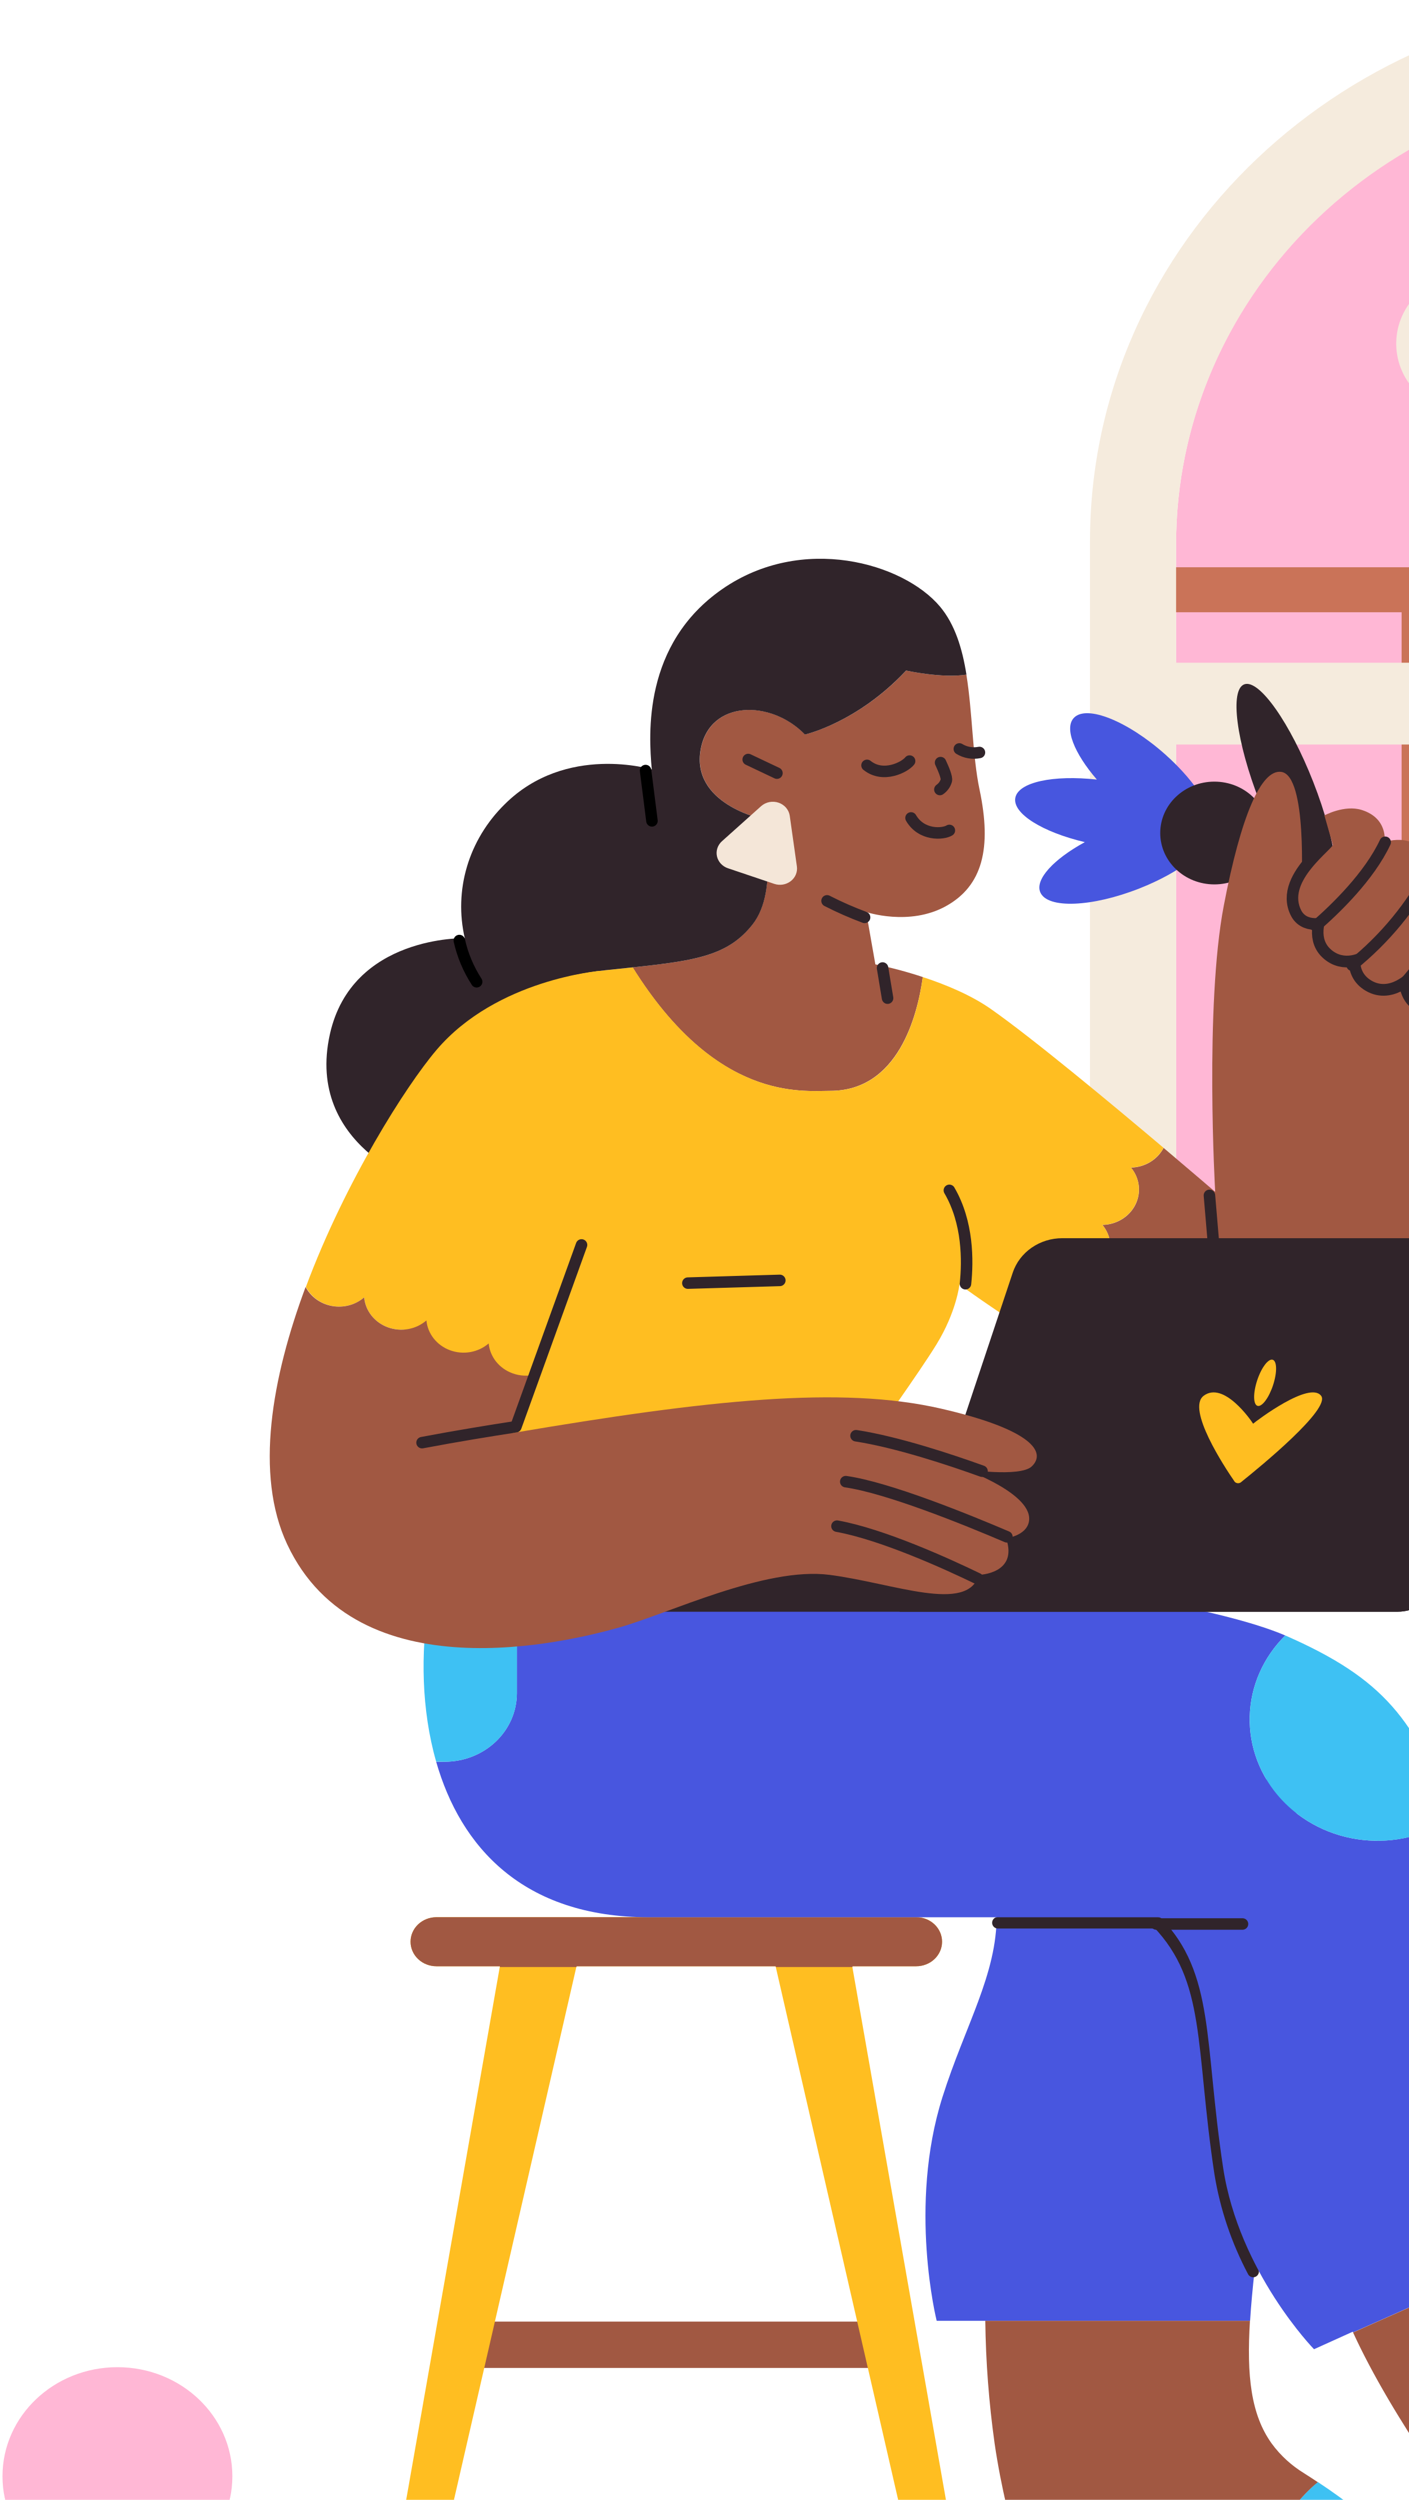 <svg width="490" height="869" viewBox="0 0 490 869" fill="none" xmlns="http://www.w3.org/2000/svg">
<path d="M578.497 28.291H590.387C635.319 28.301 678.406 45.24 710.173 75.382C741.941 105.525 759.787 146.402 759.787 189.025V495.663H409.005V189.025C409.005 167.913 413.389 147.008 421.908 127.503C430.426 107.999 442.912 90.278 458.651 75.351C474.391 60.425 493.076 48.587 513.639 40.512C534.203 32.437 556.242 28.284 578.497 28.291Z" fill="#FFB7D5"/>
<path d="M648.085 311.08V500.437H492.431V311.08H648.085ZM652.209 307.167H488.306V504.35H652.209V307.167Z" fill="#CA7358"/>
<path d="M652.209 307.157H488.306V347.92H652.209V307.157Z" fill="#CA7358"/>
<path d="M487.43 208.687V501.386H393.743V208.687H487.43ZM491.555 204.774H389.618V505.299H491.555V204.774Z" fill="#CA7358"/>
<path d="M491.555 197.193H389.618V212.835H491.555V197.193Z" fill="#CA7358"/>
<path d="M511.54 144.104C525.892 144.104 537.527 133.067 537.527 119.453C537.527 105.838 525.892 94.801 511.54 94.801C497.188 94.801 485.553 105.838 485.553 119.453C485.553 133.067 497.188 144.104 511.54 144.104Z" fill="#F5EBDD"/>
<path d="M804.758 495.82H364.033V524.257H804.758V495.82Z" fill="#F5EBDD"/>
<path d="M591.357 0H577.466C467.888 0 379.059 84.265 379.059 188.213V524.257H789.806V188.213C789.775 84.265 700.935 0 591.357 0ZM569.413 495.82H409.005V258.812H569.413V495.82ZM569.413 230.375H409.005V189.181C409.007 148.036 425.641 108.457 455.483 78.597C485.324 48.736 526.1 30.868 569.413 28.672V230.375ZM759.787 495.82H599.39V258.812H759.787V495.82ZM759.787 230.375H599.39V28.672C642.702 30.868 683.477 48.737 713.316 78.597C743.156 108.458 759.788 148.036 759.787 189.181V230.375Z" fill="#F5EBDD"/>
<path d="M40.837 898.727C62.912 898.727 80.807 881.751 80.807 860.81C80.807 839.869 62.912 822.894 40.837 822.894C18.762 822.894 0.867 839.869 0.867 860.81C0.867 881.751 18.762 898.727 40.837 898.727Z" fill="#FFB7D5"/>
<path d="M161.655 807.046V823.158H308.564V807.046H161.655Z" fill="#A15842"/>
<path d="M332.767 890.666L296.375 683.524H318.629C321.014 683.524 323.301 682.625 324.987 681.026C326.674 679.426 327.621 677.256 327.621 674.994C327.621 672.731 326.674 670.562 324.987 668.962C323.301 667.362 321.014 666.464 318.629 666.464H151.766C149.381 666.464 147.094 667.362 145.408 668.962C143.721 670.562 142.774 672.731 142.774 674.994C142.774 677.256 143.721 679.426 145.408 681.026C147.094 682.625 149.381 683.524 151.766 683.524H173.845L137.453 890.666C137.273 891.691 137.331 892.742 137.623 893.744C137.914 894.746 138.432 895.676 139.141 896.469C139.849 897.262 140.731 897.899 141.725 898.337C142.72 898.774 143.802 899 144.898 899C146.621 899.002 148.292 898.443 149.634 897.418C150.975 896.393 151.906 894.963 152.272 893.366L200.492 683.524H269.728L317.938 893.366C318.307 894.963 319.241 896.392 320.583 897.417C321.926 898.442 323.598 899 325.322 899C326.418 899 327.5 898.774 328.495 898.337C329.489 897.899 330.371 897.262 331.08 896.469C331.788 895.676 332.306 894.746 332.597 893.744C332.889 892.742 332.947 891.691 332.767 890.666Z" fill="#FFBE21"/>
<path d="M318.629 683.524C321.014 683.524 323.301 682.625 324.987 681.026C326.674 679.426 327.621 677.256 327.621 674.994C327.621 672.731 326.674 670.562 324.987 668.962C323.301 667.362 321.014 666.464 318.629 666.464H151.766C149.381 666.464 147.094 667.362 145.408 668.962C143.721 670.562 142.774 672.731 142.774 674.994C142.774 677.256 143.721 679.426 145.408 681.026C147.094 682.625 149.381 683.524 151.766 683.524H173.845V683.788H200.471L200.533 683.524H269.769L269.831 683.788H296.458V683.524H318.629Z" fill="#A15842"/>
<path d="M328.518 806.772H434.734C436.054 785.378 440.767 757 444.675 718.662C448.15 684.669 451.141 656.133 450.945 632.577C450.615 593.311 344.729 640.834 344.729 640.834C344.729 649.413 346.554 657.65 346.606 665.632C346.729 686.371 335.654 704.018 327.745 729.032C315.751 766.958 325.744 806.772 325.744 806.772H328.518Z" fill="#4856DF"/>
<path d="M440.396 888.299H347.41C346.119 888.689 345.018 889.503 344.305 890.596C343.591 891.688 343.313 892.986 343.519 894.256C343.726 895.526 344.404 896.684 345.431 897.522C346.458 898.359 347.767 898.821 349.122 898.824L485.955 899C487.162 886.381 479.603 876.883 458.277 862.806C446.109 872.813 440.396 888.299 440.396 888.299Z" fill="#3EC1F3"/>
<path d="M453.482 859.744C449.065 857.035 445.25 853.533 442.252 849.433C435.033 839.387 433.507 825.858 434.693 806.772H342.646C342.823 821.042 343.908 835.288 345.894 849.433C348.245 865.447 351.421 876.462 353.968 888.045H349.132C348.548 888.044 347.966 888.13 347.41 888.299H440.395C440.395 888.299 446.108 872.813 458.277 862.865C456.751 861.841 455.152 860.801 453.482 859.744Z" fill="#A15842"/>
<path d="M435.807 789.633C430.114 778.884 426.234 767.354 424.308 755.464C417.575 711.081 421.565 688.327 402.58 668.4H347.028" stroke="#30242A" stroke-width="4" stroke-linecap="round" stroke-linejoin="round"/>
<path d="M470.446 810.558L470.549 810.793L552.552 774.363C546.169 756.246 539.496 732.142 528.535 700.594C518.264 671.071 511.468 649.012 505.033 631.941C496.034 638.091 484.936 640.827 473.92 639.613C462.903 638.398 452.762 633.322 445.489 625.379C438.215 617.437 434.334 607.202 434.607 596.684C434.88 586.166 439.288 576.125 446.965 568.532C403.189 549.769 247.711 537.532 247.711 537.532L159.758 525.206C155.117 532.484 151.168 544.017 149.023 557.488H179.753V588.664C179.737 594.968 177.087 601.009 172.384 605.463C167.681 609.917 161.309 612.42 154.664 612.426H152.911C152.498 612.426 152.086 612.426 151.683 612.426C160.078 641.773 181.671 666.493 225.746 666.493H403.633C422.617 686.4 418.627 709.154 425.36 753.556C430.867 789.878 456.968 816.652 456.968 816.652L470.446 810.558Z" fill="#4856DF"/>
<path d="M596.172 820.859C587.654 819.313 580.972 816.623 575.455 812.554C565.287 805.041 559.058 792.813 552.551 774.402L470.548 810.832C477.499 825.985 487.254 841.92 496.546 855.831C504.661 867.941 512.406 878.497 517.613 885.569L514.654 886.929C514.318 887.085 513.997 887.268 513.695 887.477L595.368 852.339C593.433 841.898 593.707 831.198 596.172 820.859Z" fill="#A15842"/>
<path d="M479.067 639.914C488.392 639.92 497.48 637.129 505.033 631.942C492.236 597.821 481.14 583.607 447.584 568.796L446.965 568.532C440.932 574.499 436.882 582.016 435.317 590.149C433.751 598.281 434.74 606.671 438.161 614.275C441.581 621.879 447.283 628.361 454.555 632.916C461.828 637.471 470.352 639.898 479.067 639.895V639.914Z" fill="#3EC1F3"/>
<path d="M154.664 612.426C161.322 612.426 167.707 609.917 172.416 605.452C177.125 600.987 179.771 594.931 179.774 588.615V557.439H149.044C146.332 574.353 146.486 594.25 151.684 612.396C152.086 612.396 152.498 612.396 152.911 612.396L154.664 612.426Z" fill="#3EC1F3"/>
<path d="M402.117 668.831H432.094" stroke="#30242A" stroke-width="4" stroke-linecap="round" stroke-linejoin="round"/>
<path d="M531.061 367.358C531.061 367.358 477.097 308.585 413.336 287.269" stroke="#30242A" stroke-width="4" stroke-linecap="round" stroke-linejoin="round"/>
<path d="M361.796 310.229C359.836 305.738 366.374 298.695 377.264 292.747C362.518 289.265 352.04 282.779 353.092 277.33C354.144 271.882 366.354 269.319 381.451 271.001C373.51 261.806 370.015 253.021 373.521 249.48C377.986 244.951 392.155 250.664 405.159 262.197C416.502 272.273 423.205 283.484 421.782 289.187C420.988 294.997 410.542 303.234 396.187 308.869C379.677 315.364 364.302 315.971 361.796 310.229Z" fill="#4756DF"/>
<path d="M422.318 307.44C432.718 307.44 441.148 299.443 441.148 289.578C441.148 279.713 432.718 271.715 422.318 271.715C411.918 271.715 403.488 279.713 403.488 289.578C403.488 299.443 411.918 307.44 422.318 307.44Z" fill="#30242A"/>
<path d="M461.993 312.583C467.167 310.761 464.815 292.561 456.741 271.932C448.666 251.303 437.927 236.057 432.753 237.88C427.579 239.702 429.931 257.902 438.005 278.531C446.08 299.16 456.819 314.406 461.993 312.583Z" fill="#30242A"/>
<path d="M461.072 316.166C461.072 316.166 469.074 337.022 465.073 358.827" stroke="#30242A" stroke-width="4" stroke-linecap="round" stroke-linejoin="round"/>
<path d="M315.143 233.094C298.086 251.299 279.958 255.32 279.958 255.32C268.232 243.19 246.958 243.19 243.71 260.377C240.173 279.424 265.005 284.667 265.005 284.667C265.005 284.667 271.264 309.24 261.664 321.38C253.187 332.141 242.297 333.912 219.981 336.279C249.062 382.892 278.761 379.214 288.651 379.214C312.369 379.214 319.051 353.105 320.918 339.644C315.517 337.858 310.007 336.384 304.418 335.232L301.221 317.037C301.221 317.037 316.143 322.085 328.941 315.012C341.738 307.939 344.935 294.782 340.666 274.562C338.139 262.578 338.232 247.758 336.066 234.513C327.621 235.873 315.143 233.094 315.143 233.094Z" fill="#A15842"/>
<path d="M492.555 334.655C488.028 317.467 452.585 308.145 452.585 308.145C452.585 308.145 454.709 269.563 445.583 268.331C438.591 267.352 431.589 283.503 425.598 314.787C418.895 349.749 422.597 414.323 422.597 414.323C422.597 414.323 415.182 407.935 404.664 399.043C403.613 401.058 402 402.762 400 403.969C398 405.177 395.69 405.841 393.32 405.89C394.816 407.689 395.753 409.847 396.026 412.123C396.298 414.399 395.896 416.702 394.864 418.773C393.832 420.844 392.211 422.6 390.184 423.845C388.157 425.089 385.804 425.772 383.39 425.817C384.885 427.615 385.822 429.774 386.095 432.05C386.368 434.326 385.965 436.629 384.933 438.7C383.901 440.77 382.281 442.527 380.253 443.771C378.226 445.016 375.873 445.699 373.459 445.744C375.028 447.632 375.981 449.914 376.198 452.31C376.415 454.705 375.888 457.108 374.681 459.223C373.475 461.337 371.641 463.07 369.408 464.207C367.175 465.344 364.64 465.836 362.115 465.622C384.008 479.141 413.769 494.91 433.6 494.91C537.527 494.871 495.556 346.032 492.555 334.655Z" fill="#A15842"/>
<path d="M374.964 458.588C375.995 456.517 376.397 454.215 376.126 451.939C375.855 449.664 374.92 447.505 373.428 445.705C375.842 445.66 378.195 444.977 380.222 443.732C382.249 442.488 383.87 440.731 384.902 438.661C385.934 436.59 386.337 434.287 386.064 432.011C385.791 429.735 384.854 427.576 383.358 425.778C385.773 425.733 388.126 425.05 390.153 423.806C392.18 422.561 393.801 420.805 394.833 418.734C395.865 416.663 396.267 414.36 395.994 412.084C395.722 409.808 394.785 407.65 393.289 405.851C395.659 405.802 397.969 405.138 399.969 403.93C401.969 402.723 403.582 401.019 404.633 399.004C386.504 383.685 359.166 360.97 344.615 350.767C337.572 345.827 328.6 342.168 320.897 339.644C319.082 353.144 312.441 379.214 288.723 379.214C278.875 379.214 249.134 382.892 220.053 336.279L210.711 337.257C178.536 340.652 163.893 357.076 155.272 376.7C149.94 388.84 145.671 411.085 145.671 411.085C142.363 431.48 140.661 452.079 140.577 472.714L182.414 509.447L294.735 512.078C303.727 499.498 320.227 476.265 325.672 467.353C332.663 455.976 333.664 446.497 333.664 446.497C333.664 446.497 345.667 455.399 362.115 465.563C364.751 465.782 367.395 465.232 369.691 463.985C371.988 462.738 373.828 460.855 374.964 458.588Z" fill="#FFBE21"/>
<path d="M326.878 210.84C314.091 195.677 278.906 185.562 251.186 204.775C223.467 223.987 225.602 255.34 226.664 267.48C226.664 267.48 196.82 258.372 175.494 279.61C169.322 285.681 164.828 293.106 162.41 301.222C159.992 309.339 159.726 317.897 161.635 326.135C161.635 326.135 122.366 325.088 114.724 359.512C110.383 379.077 118.488 392.097 127.481 400.158C132.755 404.853 138.916 408.56 145.64 411.085C145.64 411.085 149.91 388.84 155.241 376.7C163.862 357.076 178.506 340.652 210.68 337.257L220.023 336.279C242.338 333.912 253.228 332.112 261.705 321.381C271.295 309.241 265.005 284.667 265.005 284.667C265.005 284.667 240.142 279.424 243.679 260.397C246.886 243.21 268.202 243.21 279.927 255.34C279.927 255.34 298.056 251.3 315.112 233.095C315.112 233.095 327.59 235.873 336.097 234.513C334.643 225.396 332.086 217.032 326.878 210.84Z" fill="#30242A"/>
<path d="M494.772 348.164C491.751 346.844 489.946 343.518 490.462 337.159C490.462 337.159 484.212 344.594 477.561 341.287C470.91 337.981 473.57 330.859 473.57 330.859C473.57 330.859 467.568 334.655 462.577 329.881C458.05 325.587 461.546 318.504 461.546 318.504C461.546 318.504 454.905 321.077 452.554 316.606C449.594 311.011 453.193 305.151 457.091 300.661" stroke="#30242A" stroke-width="8" stroke-linecap="round" stroke-linejoin="round"/>
<path d="M159.737 326.956C160.867 332.025 162.904 336.872 165.76 341.288" stroke="black" stroke-width="4" stroke-miterlimit="10" stroke-linecap="round"/>
<path d="M420.596 415.546L423.102 445.098" stroke="#30242A" stroke-width="4" stroke-linecap="round" stroke-linejoin="round"/>
<path d="M330.158 413.795C336.685 424.946 336.603 438.329 335.757 446.262" stroke="#30242A" stroke-width="4" stroke-linecap="round" stroke-linejoin="round"/>
<path d="M271.192 445.098L239.214 446.047" stroke="#30242A" stroke-width="4" stroke-linecap="round" stroke-linejoin="round"/>
<path d="M300.675 318.905C296.206 317.241 291.846 315.324 287.62 313.163" stroke="#30242A" stroke-width="4" stroke-linecap="round" stroke-linejoin="round"/>
<path d="M308.667 346.981L306.924 336.504" stroke="#30242A" stroke-width="4" stroke-linecap="round" stroke-linejoin="round"/>
<path d="M224.509 267.861L226.726 285.352" stroke="black" stroke-width="4" stroke-miterlimit="10" stroke-linecap="round"/>
<path d="M330.158 288.678C327.9 290.067 320.413 290.527 316.824 284.335" stroke="#30242A" stroke-width="4" stroke-linecap="round" stroke-linejoin="round"/>
<path d="M270.192 268.761L260.199 264.027" stroke="#30242A" stroke-width="4" stroke-linecap="round" stroke-linejoin="round"/>
<path d="M316.329 264.564C314.731 266.628 307.192 270.629 301.52 266.061" stroke="#30242A" stroke-width="4" stroke-linecap="round" stroke-linejoin="round"/>
<path d="M340.614 261.581C339.42 261.821 338.189 261.836 336.989 261.625C335.789 261.413 334.645 260.98 333.622 260.348" stroke="#30242A" stroke-width="4" stroke-linecap="round" stroke-linejoin="round"/>
<path d="M327.095 265.102C328.24 267.558 329.343 270.268 329.106 271.305C328.754 272.566 327.961 273.676 326.858 274.454" stroke="#30242A" stroke-width="4" stroke-linecap="round" stroke-linejoin="round"/>
<path d="M264.716 280.216L251.073 292.425C250.334 293.085 249.786 293.915 249.482 294.833C249.177 295.752 249.126 296.729 249.333 297.672C249.539 298.615 249.998 299.492 250.663 300.219C251.329 300.946 252.18 301.499 253.135 301.826L269.264 307.255C270.222 307.576 271.252 307.659 272.254 307.495C273.256 307.331 274.197 306.926 274.986 306.318C275.776 305.711 276.388 304.921 276.763 304.025C277.139 303.128 277.266 302.156 277.132 301.199L274.647 283.591C274.501 282.568 274.062 281.602 273.377 280.799C272.692 279.996 271.788 279.387 270.763 279.039C269.738 278.69 268.632 278.616 267.566 278.824C266.499 279.031 265.513 279.513 264.716 280.216Z" fill="#F4E6D8"/>
<path d="M460.577 283.464C460.577 283.464 467.568 279.668 473.57 281.566C482.851 284.501 481.49 292.698 481.49 292.698C481.49 292.698 494.504 288.247 497.03 301.297C497.03 301.297 508.766 303.792 506.126 314.924C506.126 314.924 515.623 315.403 513.736 327.211C511.849 339.018 503.548 348.83 498.556 348.83C493.4 348.83 489.76 345.826 490.461 337.091C490.461 337.091 484.212 344.525 477.561 341.219C470.909 337.913 473.57 330.791 473.57 330.791C473.57 330.791 467.568 334.587 462.577 329.813C458.05 325.518 461.546 318.436 461.546 318.436C461.546 318.436 454.905 321.009 452.554 316.538C447.552 307.059 461.309 296.866 463.546 293.794L460.577 283.464Z" fill="#A15842"/>
<path d="M457.607 321.889C464.475 315.912 476.169 304.633 481.717 292.796" stroke="#30242A" stroke-width="4" stroke-linecap="round" stroke-linejoin="round"/>
<path d="M470.219 335.536C481.632 326.328 490.948 315.011 497.598 302.275" stroke="#30242A" stroke-width="4" stroke-linecap="round" stroke-linejoin="round"/>
<path d="M487.884 342.559C490.977 338.979 501.795 326.115 507.157 315.932" stroke="#30242A" stroke-width="4" stroke-linecap="round" stroke-linejoin="round"/>
<path d="M485.945 560.286H312.864L352.205 442.379C353.369 438.907 355.667 435.878 358.767 433.728C361.867 431.579 365.608 430.422 369.448 430.425H515.706C518.548 430.424 521.35 431.058 523.885 432.277C526.42 433.495 528.616 435.263 530.296 437.438C531.975 439.613 533.091 442.132 533.552 444.792C534.013 447.452 533.806 450.178 532.948 452.748L500.413 550.249C499.435 553.161 497.507 555.703 494.906 557.507C492.305 559.312 489.167 560.285 485.945 560.286Z" fill="#30242A"/>
<path d="M212.412 547.011C211.902 548.538 211.778 550.159 212.051 551.74C212.324 553.321 212.986 554.819 213.983 556.112C214.981 557.405 216.286 558.457 217.792 559.182C219.298 559.907 220.963 560.285 222.652 560.286H485.945C489.165 560.279 492.298 559.301 494.894 557.493C497.489 555.685 499.411 553.141 500.382 550.229L501.413 547.011H212.412Z" fill="#30242A"/>
<path d="M459.432 485.206C455.411 479.982 437.127 493.775 435.786 494.92C435.085 493.775 425.577 479.982 418.596 485.206C412.542 489.735 425.814 509.955 429.393 515.111C429.541 515.268 429.722 515.393 429.924 515.479C430.127 515.565 430.346 515.609 430.568 515.609C430.79 515.609 431.01 515.565 431.212 515.479C431.415 515.393 431.596 515.268 431.744 515.111C438.251 509.907 462.928 489.686 459.432 485.206Z" fill="#FFBE21"/>
<path d="M442.726 481.514C444.179 477.088 444.118 473.134 442.59 472.683C441.062 472.231 438.646 475.453 437.193 479.879C435.739 484.305 435.8 488.258 437.328 488.71C438.856 489.161 441.273 485.94 442.726 481.514Z" fill="#FFBE21"/>
<path d="M113.239 453.384C115.486 454.205 117.929 454.419 120.295 454.001C122.662 453.583 124.861 452.55 126.645 451.017C126.857 453.301 127.737 455.484 129.188 457.318C130.638 459.153 132.601 460.566 134.853 461.398C137.105 462.23 139.558 462.449 141.935 462.028C144.311 461.608 146.516 460.565 148.301 459.018C148.518 461.3 149.402 463.479 150.854 465.31C152.305 467.141 154.267 468.551 156.518 469.381C158.768 470.212 161.219 470.43 163.593 470.011C165.967 469.593 168.171 468.553 169.957 467.011C170.122 468.812 170.704 470.556 171.662 472.119C172.62 473.683 173.929 475.026 175.497 476.054C177.065 477.082 178.853 477.768 180.733 478.065C182.613 478.362 184.539 478.262 186.374 477.771L201.966 438.045C207.971 422.795 210.818 406.59 210.35 390.317L208.772 337.492C208.772 337.492 172.792 340.329 151.807 364.981C141.041 377.629 119.911 411.046 106.371 447.377C107.794 450.12 110.243 452.261 113.239 453.384Z" fill="#FFBE21"/>
<path d="M178.196 477.38C175.938 476.555 173.968 475.146 172.51 473.313C171.052 471.481 170.164 469.297 169.946 467.011C168.161 468.553 165.957 469.592 163.583 470.011C161.208 470.43 158.758 470.212 156.507 469.381C154.257 468.551 152.295 467.141 150.843 465.31C149.392 463.479 148.508 461.3 148.291 459.018C146.506 460.565 144.301 461.608 141.925 462.028C139.548 462.449 137.095 462.23 134.843 461.398C132.59 460.566 130.628 459.152 129.178 457.318C127.727 455.483 126.847 453.301 126.635 451.016C125.15 452.299 123.372 453.237 121.441 453.757C119.509 454.277 117.477 454.364 115.504 454.013C113.53 453.661 111.67 452.879 110.069 451.73C108.469 450.58 107.171 449.093 106.279 447.387C94.543 478.877 88.5 512.567 99.864 536.818C124.325 589.046 197.738 570.665 215.063 565.832C232.387 561 266.046 544.556 288.475 547.461C310.905 550.366 336.386 561 340.47 547.461C340.47 547.461 354.195 547.128 349.875 534.744C349.875 534.744 356.774 533.932 357.794 529.099C359.857 519.425 335.365 510.728 335.365 510.728C335.365 510.728 354.742 513.663 358.815 509.75C363.971 504.859 358.96 496.964 327.311 489.686C292.549 481.704 246.67 486.536 178.361 498.138L186.353 477.761C183.663 478.478 180.799 478.345 178.196 477.38Z" fill="#A15842"/>
<path d="M202.235 432.772L179.414 495.966" stroke="#30242A" stroke-width="4" stroke-linecap="round" stroke-linejoin="round"/>
<path d="M341.522 511.422C330.447 507.431 312.008 501.307 297.695 499.097" stroke="#30242A" stroke-width="4" stroke-linecap="round" stroke-linejoin="round"/>
<path d="M350.163 534.235C335.932 528.16 308.749 517.136 294.127 515.062" stroke="#30242A" stroke-width="4" stroke-linecap="round" stroke-linejoin="round"/>
<path d="M178.526 496.104C170.854 497.278 158.809 499.224 146.775 501.504" stroke="#30242A" stroke-width="4" stroke-linecap="round" stroke-linejoin="round"/>
<path d="M340.047 548.791C329.374 543.636 306.883 533.384 291.074 530.528" stroke="#30242A" stroke-width="4" stroke-linecap="round" stroke-linejoin="round"/>
</svg>
